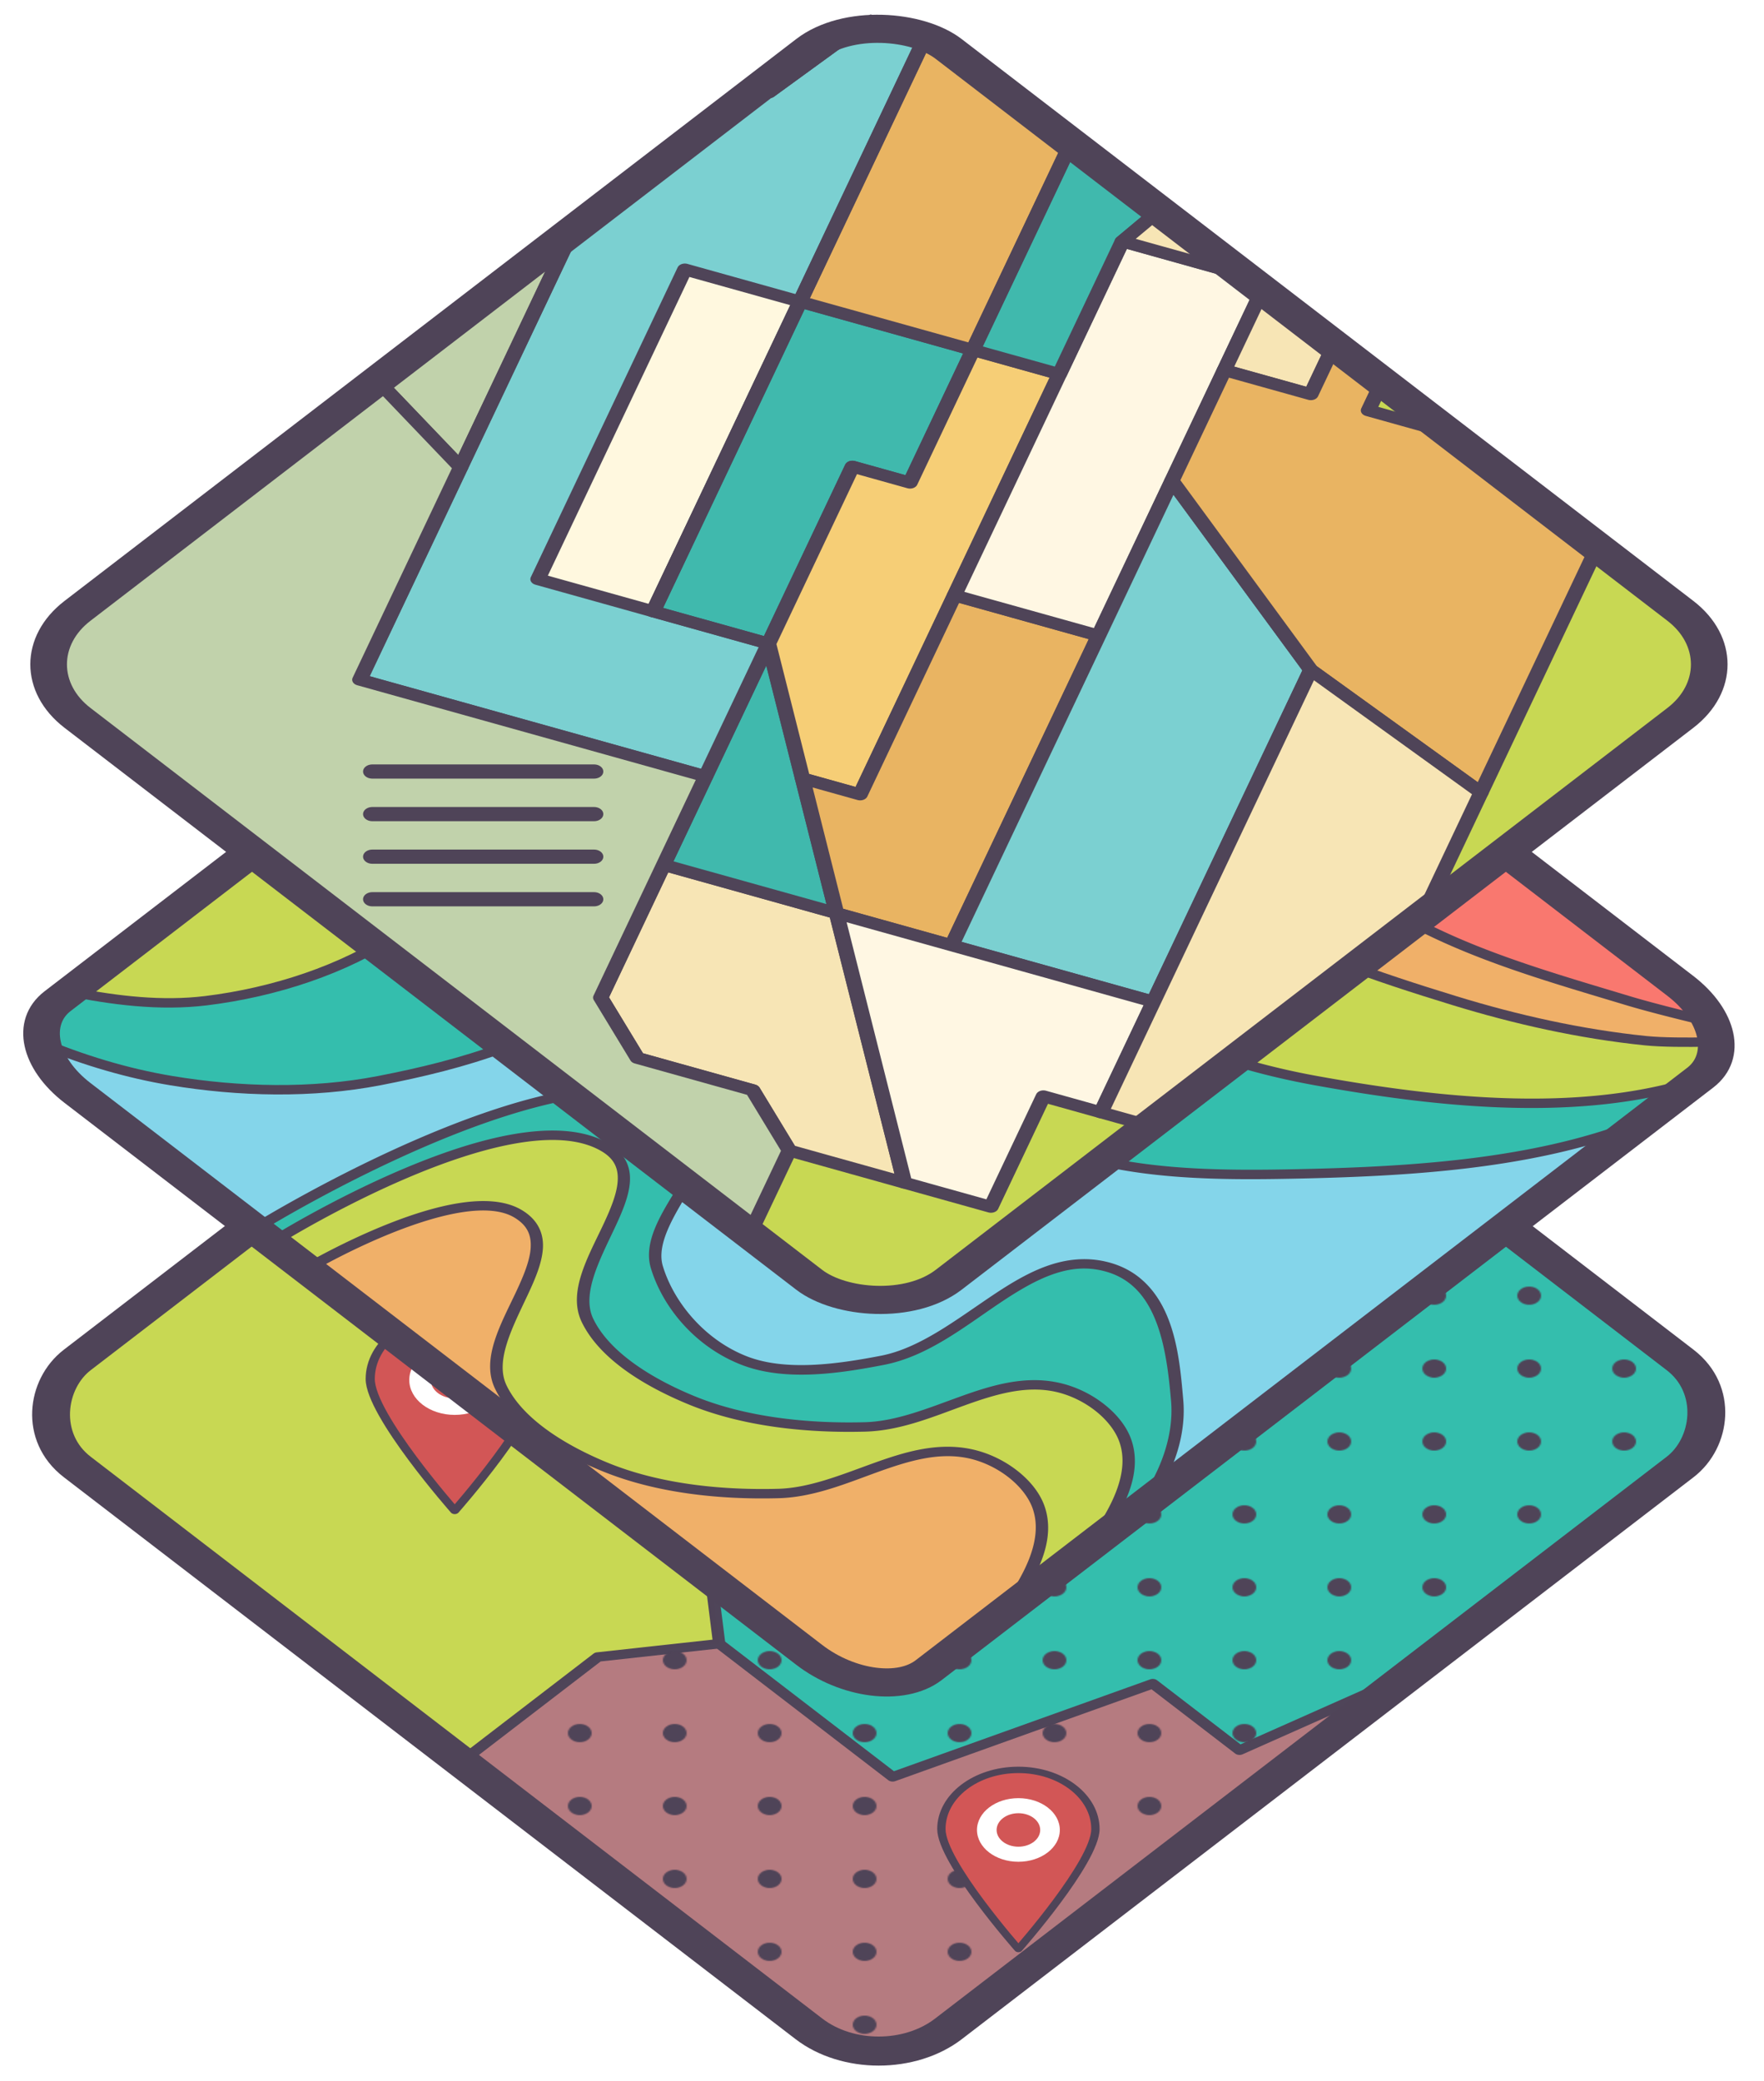 <?xml version="1.0" encoding="UTF-8" standalone="no"?>
<!-- Created with Inkscape (http://www.inkscape.org/) -->

<svg
   width="178mm"
   height="210mm"
   viewBox="0 0 178 210"
   version="1.1"
   id="svg1"
   inkscape:version="1.3 (0e150ed6c4, 2023-07-21)"
   sodipodi:docname="Lampa_logo_only.svg"
   xmlns:inkscape="http://www.inkscape.org/namespaces/inkscape"
   xmlns:sodipodi="http://sodipodi.sourceforge.net/DTD/sodipodi-0.dtd"
   xmlns:xlink="http://www.w3.org/1999/xlink"
   xmlns="http://www.w3.org/2000/svg"
   xmlns:svg="http://www.w3.org/2000/svg">
  <sodipodi:namedview
     id="namedview1"
     pagecolor="#ffffff"
     bordercolor="#000000"
     borderopacity="0.25"
     inkscape:showpageshadow="false"
     inkscape:pageopacity="0.0"
     inkscape:pagecheckerboard="0"
     inkscape:deskcolor="#d1d1d1"
     inkscape:document-units="mm"
     inkscape:zoom="0.72515432"
     inkscape:cx="396.46733"
     inkscape:cy="561.25984"
     inkscape:window-width="1920"
     inkscape:window-height="1010"
     inkscape:window-x="-6"
     inkscape:window-y="-6"
     inkscape:window-maximized="1"
     inkscape:current-layer="layer1" />
  <defs
     id="defs1">
    <pattern
       inkscape:collect="always"
       xlink:href="#pattern71279"
       id="pattern71287"
       patternTransform="matrix(0,0.243,-0.243,0,309.829,-155.805)" />
    <pattern
       patternUnits="userSpaceOnUse"
       width="64"
       height="64"
       patternTransform="translate(-237.336,0.212)"
       id="pattern71279">
      <g
         id="g71277"
         transform="translate(237.336,-0.212)">
        <rect
           style="fill:none;stroke:none"
           width="64"
           height="64"
           x="-237.336"
           y="0.212"
           id="rect70917" />
        <rect
           style="fill:#34bead;fill-opacity:0.006;stroke:none;stroke-width:1.318;stroke-linecap:round;stroke-linejoin:round;stroke-dasharray:none;stroke-opacity:1"
           id="rect70921"
           width="64"
           height="64"
           x="-237.336"
           y="0.212"
           rx="0"
           ry="0" />
        <circle
           style="fill:#4f4458;fill-opacity:1;stroke:none;stroke-width:0.819;stroke-linecap:round;stroke-linejoin:round;stroke-dasharray:none;stroke-opacity:1"
           id="circle70923"
           cx="-205.336"
           cy="32.212"
           r="8" />
      </g>
    </pattern>
  </defs>
  <g
     inkscape:label="Layer 1"
     inkscape:groupmode="layer"
     id="layer1">
    <g
       id="g1609"
       transform="matrix(0.616,0,0,0.473,-137.138,-167.057)">
      <rect
         style="fill:#c8d853;fill-opacity:1;stroke-width:8.528;stroke-linecap:round;stroke-linejoin:round"
         id="rect981-2"
         width="201.807"
         height="201.807"
         x="621.24"
         y="102.837"
         ry="16.145"
         transform="rotate(45)" />
      <path
         id="path52644"
         style="fill:#f0b069;fill-opacity:1;stroke:none;stroke-width:2.009px;stroke-linecap:butt;stroke-linejoin:miter;stroke-opacity:1"
         d="m 366.566,518.672 c -4.127,0 -8.254,1.582 -11.416,4.744 l -77.664,77.664 20.336,20.336 59.662,-14.207 8.523,-48.299 22.729,-22.729 -16.441,-16.441 c -1.844,-0.702 -3.784,-1.068 -5.729,-1.068 z" />
      <path
         id="path48280"
         style="color:#000000;fill:#4f4458;fill-opacity:1;stroke-width:2.009;stroke-linecap:round;stroke-linejoin:round;-inkscape-stroke:none"
         d="m 388.027,535.473 -22.729,22.729 a 1.005,1.005 0 0 0 -0.281,0.535 l -8.406,47.648 -58.477,13.924 -19.939,-19.938 -1.418,1.418 20.334,20.336 a 1.005,1.005 0 0 0 0.943,0.268 l 59.664,-14.207 a 1.005,1.005 0 0 0 0.756,-0.801 l 8.469,-47.988 22.504,-22.504 z" />
      <path
         id="path65688"
         style="fill:#34bead;fill-opacity:1;stroke:none;stroke-width:2.009px;stroke-linecap:butt;stroke-linejoin:miter;stroke-opacity:1"
         d="m 388.736,536.182 -22.729,22.729 -8.523,48.299 -25.77,6.139 8.723,90.459 28.412,28.412 42.617,-19.889 14.205,14.207 27.92,-16.164 44.258,-44.258 c 4.651,-4.651 5.868,-11.387 3.678,-17.143 z" />
      <path
         id="path57211"
         style="fill:#b67a7f;fill-opacity:1;stroke:none;stroke-width:2.009px;stroke-linecap:round;stroke-linejoin:round;stroke-opacity:1"
         d="m 340.438,703.807 -19.887,2.842 -22.367,22.367 56.967,56.967 c 6.324,6.324 16.508,6.324 22.832,0 l 75.609,-75.609 -27.92,16.164 -14.205,-14.207 -42.617,19.889 z" />
      <path
         id="path50462"
         style="color:#000000;fill:#4f4458;fill-opacity:1;stroke-width:2.009;stroke-linecap:round;stroke-linejoin:round;-inkscape-stroke:none"
         d="m 388.027,535.472 -22.729,22.729 a 1.005,1.005 0 0 0 -0.28,0.535 l -8.407,47.65 -25.129,5.985 a 1.005,1.005 0 0 0 -0.766,1.071 l 8.629,89.506 -18.936,2.705 a 1.005,1.005 0 0 0 -0.569,0.286 l -22.729,22.729 1.421,1.421 22.493,-22.493 19.555,-2.791 a 1.005,1.005 0 0 0 0.86,-1.093 l -8.64,-89.589 24.918,-5.935 a 1.005,1.005 0 0 0 0.757,-0.802 l 8.468,-47.988 22.504,-22.504 z" />
      <path
         id="path52642"
         style="color:#000000;fill:#4f4458;fill-opacity:1;stroke-width:2.009;stroke-linecap:round;stroke-linejoin:round;-inkscape-stroke:none"
         d="m 340.438,702.803 a 1.004,1.004 0 0 0 -0.709,0.295 1.004,1.004 0 0 0 0,1.42 l 28.41,28.412 a 1.005,1.005 0 0 0 1.139,0.199 l 41.975,-19.592 13.709,13.709 a 1.005,1.005 0 0 0 1.213,0.158 l 24.666,-14.279 5.51,-5.51 -30.514,17.664 -13.66,-13.658 a 1.005,1.005 0 0 0 -1.137,-0.201 l -41.977,19.592 -27.914,-27.914 a 1.004,1.004 0 0 0 -0.711,-0.295 z" />
      <path
         id="path66422"
         style="fill:url(#pattern71287);fill-opacity:1;stroke:none;stroke-width:2.009px;stroke-linecap:butt;stroke-linejoin:miter;stroke-opacity:1"
         d="m 366.566,518.672 c -4.127,0 -8.254,1.582 -11.416,4.744 l -77.664,77.664 20.336,20.336 59.662,-14.207 -25.77,6.139 8.723,90.461 -19.887,2.84 -22.367,22.367 56.967,56.967 c 6.324,6.324 16.508,6.324 22.832,0 L 497.85,666.115 c 4.651,-4.651 5.868,-11.387 3.678,-17.143 L 388.736,536.184 372.291,519.738 c -1.843,-0.701 -3.781,-1.066 -5.725,-1.066 z" />
      <g
         id="g71296"
         transform="matrix(1.123,0,0,1.123,373.295,220.429)">
        <path
           style="fill:#d25656;fill-opacity:1;stroke:#4f4458;stroke-width:1.25;stroke-linecap:round;stroke-linejoin:round;stroke-dasharray:none;stroke-opacity:1"
           d="m -25.732,313.224 c 0,6.4 -11.564,23.456 -11.564,23.456 0,0 -11.564,-17.055 -11.564,-23.456 0,-6.4 5.164,-11.564 11.564,-11.564 6.4,0 11.564,5.2 11.564,11.564 z"
           id="path66793" />
        <circle
           style="fill:#ffffff;stroke-width:0.091"
           cx="-37.296"
           cy="313.405"
           r="6.219"
           id="circle66795" />
        <circle
           style="fill:#d25656;fill-opacity:1;stroke-width:0.091"
           cx="-37.296"
           cy="313.405"
           r="3.273"
           id="circle66797" />
      </g>
      <g
         id="g71304"
         transform="matrix(1.342,0,0,1.342,434.541,276.669)">
        <g
           id="g72777"
           transform="matrix(0.813,0,0,0.813,-3.277,93.097)">
          <path
             style="fill:#d25656;fill-opacity:1;stroke:#4f4458;stroke-width:1.25;stroke-linecap:round;stroke-linejoin:round;stroke-dasharray:none;stroke-opacity:1"
             d="m -25.732,313.224 c 0,6.4 -11.564,23.456 -11.564,23.456 0,0 -11.564,-17.055 -11.564,-23.456 0,-6.4 5.164,-11.564 11.564,-11.564 6.4,0 11.564,5.2 11.564,11.564 z"
             id="path71298" />
          <circle
             style="fill:#ffffff;stroke-width:0.091"
             cx="-37.296"
             cy="313.405"
             r="6.219"
             id="circle71300" />
          <circle
             style="fill:#d25656;fill-opacity:1;stroke-width:0.091"
             cx="-37.296"
             cy="313.405"
             r="3.273"
             id="circle71302" />
        </g>
      </g>
      <g
         id="g71312"
         transform="matrix(1.197,0,0,1.197,341.758,272.416)">
        <path
           style="fill:#d25656;fill-opacity:1;stroke:#4f4458;stroke-width:1.25;stroke-linecap:round;stroke-linejoin:round;stroke-dasharray:none;stroke-opacity:1"
           d="m -25.732,313.224 c 0,6.4 -11.564,23.456 -11.564,23.456 0,0 -11.564,-17.055 -11.564,-23.456 0,-6.4 5.164,-11.564 11.564,-11.564 6.4,0 11.564,5.2 11.564,11.564 z"
           id="path71306" />
        <circle
           style="fill:#ffffff;stroke-width:0.091"
           cx="-37.296"
           cy="313.405"
           r="6.219"
           id="circle71308" />
        <circle
           style="fill:#d25656;fill-opacity:1;stroke-width:0.091"
           cx="-37.296"
           cy="313.405"
           r="3.273"
           id="circle71310" />
      </g>
      <g
         id="g72046"
         transform="matrix(2.009,0,0,2.009,484.453,-3.09)">
        <path
           style="fill:#d25656;fill-opacity:1;stroke:#4f4458;stroke-width:1.25;stroke-linecap:round;stroke-linejoin:round;stroke-dasharray:none;stroke-opacity:1"
           d="m -25.732,313.224 c 0,6.4 -11.564,23.456 -11.564,23.456 0,0 -11.564,-17.055 -11.564,-23.456 0,-6.4 5.164,-11.564 11.564,-11.564 6.4,0 11.564,5.2 11.564,11.564 z"
           id="path72040" />
        <circle
           style="fill:#ffffff;stroke-width:0.091"
           cx="-37.296"
           cy="313.405"
           r="6.219"
           id="circle72042" />
        <circle
           style="fill:#d25656;fill-opacity:1;stroke-width:0.091"
           cx="-37.296"
           cy="313.405"
           r="3.273"
           id="circle72044" />
      </g>
      <rect
         style="fill:none;fill-opacity:1;stroke:#4f4458;stroke-width:6.2;stroke-linecap:round;stroke-linejoin:round;stroke-dasharray:none;stroke-opacity:1"
         id="rect73588"
         width="201.807"
         height="201.807"
         x="621.24"
         y="102.837"
         ry="16.145"
         transform="rotate(45)" />
    </g>
    <g
       id="g1404"
       transform="matrix(0.616,0,0,0.473,-86.211,-13.361)">
      <path
         id="rect986"
         style="fill:#84d5ea;fill-opacity:1;stroke-width:8.528;stroke-linecap:round;stroke-linejoin:round"
         d="M 149.383,241.816 275.774,115.425 c 4.517,-4.517 13.246,-3.063 19.57,3.262 l 119.867,119.867 c 6.324,6.324 7.779,15.053 3.262,19.57 L 292.083,384.515 c -4.517,4.517 -13.246,3.063 -19.57,-3.262 L 152.645,261.386 c -6.324,-6.324 -7.779,-15.053 -3.262,-19.57 z"
         sodipodi:nodetypes="sssssssss" />
      <path
         id="path1054"
         style="fill:#34bead;fill-opacity:1;stroke:none;stroke-width:2.009px;stroke-linecap:butt;stroke-linejoin:miter;stroke-opacity:1"
         d="m 237.965,153.232 -88.582,88.584 c -2.23,2.23 -2.991,5.488 -2.443,8.975 6.663,3.571 13.746,6.386 21.061,7.971 11.107,2.406 23.074,2.778 34.094,0 13.559,-3.418 28.35,-8.85 36.934,-19.889 9.588,-12.33 11.789,-29.844 11.365,-45.457 -0.36,-13.275 -7.808,-25.388 -11.742,-38.072 -0.219,-0.706 -0.462,-1.406 -0.686,-2.111 z" />
      <path
         id="path3337"
         style="fill:#c8d853;fill-opacity:1;stroke:none;stroke-width:2.009px;stroke-linecap:butt;stroke-linejoin:miter;stroke-opacity:1"
         d="m 224.943,166.256 -73.498,73.498 c 7.266,1.915 14.892,3.131 22.236,1.961 11.301,-1.8 22.614,-6.7 31.252,-14.205 9.321,-8.099 16.786,-19.3 19.889,-31.252 2.523,-9.721 1.665,-19.87 0.121,-30.002 z" />
      <path
         id="path4793"
         style="fill:#34bead;fill-opacity:1;stroke:none;stroke-width:2.009px;stroke-linecap:butt;stroke-linejoin:miter;stroke-opacity:1"
         d="m 282.283,112.805 c -2.53,0.072 -4.816,0.925 -6.51,2.619 l -7.553,7.553 c 0.804,3.91 1.541,7.658 2.059,10.775 4.217,25.379 7.101,51.023 8.523,76.711 0.524,9.456 -3.624,19.661 0,28.41 6.15,14.848 19.719,26.906 34.094,34.094 11.979,5.99 26.387,6.053 39.775,5.682 19.171,-0.532 39.496,-2.233 56.453,-11.178 l 7.344,-7.344 c 4.957,-6.317 4.533,-15.428 -1.293,-21.254 L 292.803,116.5 c -3.393,-2.511 -7.169,-3.791 -10.52,-3.695 z" />
      <path
         id="path4795"
         style="fill:#c8d853;fill-opacity:1;stroke:none;stroke-width:2.009px;stroke-linecap:butt;stroke-linejoin:miter;stroke-opacity:1"
         d="m 282.283,112.805 c -2.53,0.072 -4.816,0.925 -6.51,2.619 l -0.049,0.049 c 1.167,3.568 2.263,7.002 3.078,9.756 7.496,25.33 9.934,52.243 19.889,76.711 5.755,14.145 11.635,29.281 22.729,39.775 9.23,8.732 21.728,14.128 34.094,17.047 20.014,4.725 42.651,7.868 61.744,0.283 4.111,-6.241 3.419,-14.671 -2.082,-20.172 L 292.803,116.5 c -3.393,-2.511 -7.169,-3.791 -10.52,-3.695 z" />
      <path
         id="path5523"
         style="fill:#f0b069;fill-opacity:1;stroke:none;stroke-width:2.009px;stroke-linecap:butt;stroke-linejoin:miter;stroke-opacity:1"
         d="m 285.234,113.082 c 3.207,6.914 7.61,16.475 10.615,23.512 8.011,18.761 12.458,39.197 22.729,56.822 6.106,10.479 13.414,20.646 22.729,28.412 10.74,8.954 23.951,14.699 36.936,19.887 10.027,4.006 20.55,7.09 31.252,8.523 2.75,0.368 6.871,0.371 10.377,0.283 0.074,-4.203 -1.475,-8.428 -4.695,-11.648 L 292.803,116.5 c -2.427,-1.796 -5.046,-2.936 -7.568,-3.418 z" />
      <path
         id="path5525"
         style="fill:#f9786f;fill-opacity:1;stroke:none;stroke-width:2.009px;stroke-linecap:butt;stroke-linejoin:miter;stroke-opacity:1"
         d="m 290.167,113.865 c 0,0 9.329,17.127 14.206,25.57 5.524,9.564 11.059,19.131 17.047,28.411 8.118,12.582 15.354,25.986 25.57,36.934 8.274,8.867 18.076,16.383 28.411,22.729 9.751,5.988 20.601,10.023 31.252,14.206 3.648,1.432 8.768,3.082 12.599,4.287 -0.715,-2.601 -2.024,-5.076 -4.076,-7.128 z" />
      <path
         id="path5527"
         style="fill:#34bead;fill-opacity:1;stroke:none;stroke-width:2.009px;stroke-linecap:butt;stroke-linejoin:miter;stroke-opacity:1"
         d="m 325.97,301.578 c -1.253,-1.341 -2.752,-2.388 -4.55,-3.041 -13.144,-4.771 -23.376,16.469 -36.934,19.888 -7.346,1.852 -15.992,3.467 -22.729,0 -7.244,-3.728 -12.368,-11.951 -14.206,-19.888 -2.599,-11.224 14.53,-26.714 5.682,-34.093 -19.324,-16.118 -71.028,25.57 -71.028,25.57 l 90.916,90.916 c 6.296,6.296 16.433,6.296 22.729,0 l 31.252,-31.252 c 3.848,-6.796 6.211,-14.937 5.682,-22.729 -0.561,-8.268 -1.383,-19.56 -6.814,-25.37 z" />
      <path
         id="path5529"
         style="fill:#c8d853;fill-opacity:1;stroke:none;stroke-width:2.009px;stroke-linecap:butt;stroke-linejoin:miter;stroke-opacity:1"
         d="m 319.982,328.369 c -2.015,-2.024 -4.497,-3.574 -7.086,-4.262 -10.436,-2.771 -20.461,8.152 -31.252,8.523 -9.652,0.332 -19.896,-1.125 -28.411,-5.682 -7.085,-3.792 -14.259,-9.51 -17.047,-17.047 -4.284,-11.581 12.691,-29.488 2.841,-36.934 -15.297,-11.564 -53.981,19.888 -53.981,19.888 l 88.074,88.074 c 6.296,6.296 16.433,6.296 22.729,0 l 22.729,-22.729 c 3.848,-6.796 7.767,-15.203 5.682,-22.729 -0.715,-2.581 -2.263,-5.079 -4.278,-7.103 z" />
      <path
         id="path5531"
         style="fill:#f0b069;fill-opacity:1;stroke:none;stroke-width:2.009px;stroke-linecap:butt;stroke-linejoin:miter;stroke-opacity:1"
         d="m 305.777,342.574 c -2.015,-2.024 -4.497,-3.574 -7.086,-4.262 -10.436,-2.771 -20.461,8.152 -31.252,8.523 -9.652,0.332 -19.896,-1.125 -28.411,-5.682 -7.085,-3.792 -14.259,-9.51 -17.047,-17.047 -4.284,-11.581 12.574,-29.335 2.841,-36.934 -9.442,-7.372 -34.093,11.364 -34.093,11.364 l 82.392,82.392 c 6.296,6.296 16.433,6.296 22.729,0 l 8.523,-8.523 c 3.848,-6.796 7.767,-15.203 5.682,-22.729 -0.715,-2.581 -2.263,-5.079 -4.278,-7.103 z" />
      <path
         id="path41409"
         style="color:#000000;fill:#4f4458;stroke-width:2.009;stroke-linecap:round;-inkscape-stroke:none"
         d="m 306.49,341.867 c -2.126,-2.134 -4.744,-3.78 -7.541,-4.522 -5.612,-1.49 -10.983,0.696 -16.178,3.144 -5.195,2.448 -10.297,5.169 -15.365,5.344 -9.527,0.328 -19.605,-1.122 -27.903,-5.563 -6.963,-3.727 -13.927,-9.345 -16.578,-16.511 -1.935,-5.232 0.988,-12.392 3.465,-19.269 1.239,-3.439 2.339,-6.799 2.494,-9.919 0.155,-3.119 -0.75,-6.085 -3.443,-8.188 -2.69,-2.101 -6.335,-2.278 -10.124,-1.529 -3.789,0.75 -7.819,2.436 -11.539,4.342 -7.441,3.813 -13.656,8.54 -13.656,8.54 a 1.004,1.004 0 0 0 -0.072,0.122 l 1.398,1.398 c 0.308,-0.233 6.19,-4.658 13.246,-8.274 3.622,-1.856 7.524,-3.469 11.012,-4.159 3.488,-0.69 6.468,-0.445 8.498,1.14 2.173,1.696 2.809,3.8 2.675,6.509 -0.135,2.709 -1.157,5.936 -2.381,9.333 -2.448,6.795 -5.809,14.302 -3.46,20.651 2.925,7.907 10.309,13.725 17.516,17.582 8.732,4.673 19.141,6.138 28.919,5.802 5.723,-0.197 11.032,-3.121 16.156,-5.535 5.124,-2.414 9.98,-4.305 14.805,-3.024 2.381,0.632 4.726,2.087 6.631,4.001 1.905,1.913 3.363,4.282 4.023,6.664 1.947,7.028 -1.771,15.222 -5.588,21.963 a 1.004,1.004 0 0 0 0.211,1.16 l 3.171,-3.171 c 3.277,-6.272 6.051,-13.598 4.142,-20.49 -0.77,-2.78 -2.408,-5.407 -4.534,-7.541 z" />
      <path
         id="path41411"
         style="color:#000000;fill:#4f4458;stroke-width:2.009;stroke-linecap:round;-inkscape-stroke:none"
         d="m 320.695,327.661 c -2.125,-2.134 -4.744,-3.78 -7.541,-4.522 -5.612,-1.49 -10.983,0.696 -16.178,3.144 -5.195,2.448 -10.297,5.169 -15.365,5.344 -9.527,0.328 -19.605,-1.122 -27.903,-5.563 -6.963,-3.727 -13.927,-9.345 -16.578,-16.511 -1.934,-5.228 1.015,-12.431 3.507,-19.327 1.246,-3.448 2.353,-6.812 2.503,-9.927 0.149,-3.115 -0.776,-6.07 -3.504,-8.132 -4.161,-3.146 -9.791,-3.305 -15.72,-1.948 -5.929,1.357 -12.261,4.245 -18.101,7.48 -11.68,6.471 -21.403,14.378 -21.403,14.378 a 1.004,1.004 0 0 0 -0.05,0.094 l 1.401,1.401 c 0.227,-0.184 9.677,-7.83 21.025,-14.117 5.743,-3.182 11.95,-5.99 17.577,-7.278 5.626,-1.288 10.569,-1.043 14.056,1.593 2.197,1.661 2.843,3.733 2.713,6.431 -0.129,2.699 -1.152,5.935 -2.383,9.342 -2.462,6.814 -5.857,14.356 -3.507,20.709 2.925,7.907 10.309,13.725 17.516,17.582 8.732,4.673 19.141,6.138 28.919,5.802 5.723,-0.197 11.032,-3.121 16.156,-5.535 5.124,-2.414 9.98,-4.305 14.805,-3.024 2.381,0.632 4.726,2.088 6.631,4.001 1.905,1.913 3.363,4.282 4.023,6.664 1.947,7.029 -1.771,15.222 -5.588,21.963 a 1.004,1.004 0 0 0 0.211,1.16 l 3.171,-3.171 c 3.277,-6.272 6.051,-13.598 4.142,-20.49 -0.77,-2.78 -2.408,-5.407 -4.534,-7.541 z" />
      <path
         id="path41413"
         style="color:#000000;fill:#4f4458;stroke-width:2.009;stroke-linecap:round;-inkscape-stroke:none"
         d="m 326.705,300.893 c -1.348,-1.442 -2.988,-2.59 -4.941,-3.299 -3.55,-1.288 -6.988,-0.805 -10.171,0.644 -3.183,1.448 -6.173,3.823 -9.145,6.415 -5.943,5.182 -11.85,11.196 -18.209,12.799 -7.299,1.84 -15.709,3.329 -22.021,0.081 -6.881,-3.541 -11.907,-11.534 -13.687,-19.219 -1.167,-5.041 2.247,-11.6 5.119,-17.843 1.436,-3.122 2.713,-6.163 3.06,-9.042 0.347,-2.88 -0.366,-5.697 -2.833,-7.755 -5.164,-4.307 -12.385,-4.692 -20.107,-3.016 -7.722,1.676 -16.061,5.416 -23.78,9.647 -15.44,8.461 -28.417,18.928 -28.417,18.928 a 1.004,1.004 0 0 0 -0.053,0.097 l 1.401,1.401 c 0.237,-0.191 12.936,-10.389 28.037,-18.664 7.622,-4.177 15.832,-7.837 23.239,-9.444 7.407,-1.607 13.894,-1.158 18.392,2.594 1.957,1.632 2.421,3.52 2.125,5.971 -0.295,2.451 -1.479,5.367 -2.894,8.443 -2.83,6.152 -6.681,12.95 -5.249,19.133 1.896,8.188 7.118,16.642 14.724,20.556 7.16,3.685 16.043,1.944 23.436,0.081 7.199,-1.815 13.188,-8.132 19.036,-13.232 2.924,-2.55 5.804,-4.802 8.659,-6.101 2.856,-1.299 5.626,-1.682 8.648,-0.585 1.642,0.596 3,1.543 4.159,2.783 5.022,5.372 5.987,16.49 6.548,24.754 0.512,7.543 -1.789,15.513 -5.555,22.163 a 1.004,1.004 0 0 0 0.211,1.16 l 3.021,-3.021 c 3.034,-6.306 4.798,-13.474 4.325,-20.44 -0.561,-8.273 -1.24,-19.739 -7.081,-25.986 z" />
      <path
         id="path42145"
         style="color:#000000;fill:#4f4458;stroke-width:2.009;stroke-linecap:round;-inkscape-stroke:none"
         d="m 225.83,165.367 -1.789,1.791 c 1.457,9.828 2.212,19.581 -0.193,28.846 -3.042,11.72 -10.395,22.776 -19.57,30.748 -8.474,7.362 -19.63,12.201 -30.754,13.973 -6.947,1.107 -14.237,0.014 -21.258,-1.791 l -1.643,1.643 c 7.504,2.024 15.467,3.363 23.217,2.129 11.477,-1.829 22.95,-6.789 31.752,-14.438 9.467,-8.225 17.04,-19.575 20.203,-31.758 2.643,-10.18 1.663,-20.721 0.035,-31.143 z" />
      <path
         id="path42147"
         style="color:#000000;fill:#4f4458;stroke-width:2.009;stroke-linecap:round;-inkscape-stroke:none"
         d="m 238.764,152.434 -1.598,1.598 c 0.17,0.539 0.356,1.074 0.523,1.613 3.987,12.854 11.347,24.882 11.697,37.799 0.42,15.499 -1.802,32.79 -11.152,44.814 -8.338,10.723 -22.907,16.13 -36.389,19.529 -10.832,2.731 -22.653,2.371 -33.635,-0.008 -7.412,-1.605 -14.601,-4.504 -21.357,-8.184 0.057,0.821 0.189,1.651 0.398,2.498 6.502,3.413 13.403,6.105 20.537,7.65 11.232,2.433 23.343,2.817 34.551,-0.008 13.635,-3.438 28.652,-8.892 37.48,-20.246 9.825,-12.635 12.003,-30.374 11.576,-46.102 -0.37,-13.634 -7.905,-25.83 -11.787,-38.344 -0.271,-0.874 -0.568,-1.739 -0.846,-2.611 z" />
      <path
         id="path42924"
         style="color:#000000;fill:#4f4458;stroke-width:2.009;stroke-linecap:round;-inkscape-stroke:none"
         d="m 289.507,113.205 a 1.004,1.004 0 0 0 -0.222,1.143 c 0,0 9.326,17.117 14.219,25.589 5.524,9.564 11.067,19.145 17.072,28.453 8.089,12.538 15.345,26.002 25.678,37.076 8.351,8.95 18.227,16.518 28.622,22.901 9.863,6.056 20.768,10.105 31.408,14.283 3.701,1.453 8.828,3.102 12.666,4.309 a 1.004,1.004 0 0 0 0.585,-0.014 c -0.15,-0.715 -0.378,-1.415 -0.627,-2.109 -3.748,-1.183 -8.475,-2.717 -11.886,-4.056 -10.663,-4.187 -21.457,-8.209 -31.097,-14.128 -10.275,-6.309 -20.003,-13.772 -28.2,-22.557 -10.098,-10.822 -17.315,-24.166 -25.462,-36.793 -5.97,-9.253 -11.498,-18.806 -17.022,-28.369 -4.097,-7.093 -10.352,-18.53 -12.535,-22.529 z" />
      <path
         id="path42926"
         style="color:#000000;fill:#4f4458;stroke-width:2.009;stroke-linecap:round;-inkscape-stroke:none"
         d="m 284.057,112.932 c 3.156,6.798 7.766,16.791 10.869,24.059 7.96,18.642 12.408,39.125 22.785,56.934 6.139,10.536 13.506,20.797 22.953,28.674 10.888,9.078 24.201,14.853 37.205,20.049 10.087,4.03 20.688,7.139 31.492,8.586 2.849,0.382 6.912,0.376 10.412,0.291 0.054,-0.669 0.087,-1.333 0.057,-2.004 -3.482,0.087 -7.587,0.075 -10.203,-0.275 -10.6,-1.42 -21.046,-4.479 -31.014,-8.461 -12.965,-5.18 -26.071,-10.896 -36.662,-19.727 -9.182,-7.656 -16.431,-17.727 -22.504,-28.148 -10.164,-17.443 -14.612,-37.831 -22.674,-56.711 -3.041,-7.122 -7.322,-16.408 -10.285,-22.791 -0.822,-0.227 -1.631,-0.389 -2.432,-0.475 z" />
      <path
         id="path42928"
         style="color:#000000;fill:#4f4458;stroke-width:2.009;stroke-linecap:round;-inkscape-stroke:none"
         d="m 276.572,114.822 c -0.263,0.206 -0.559,0.362 -0.799,0.602 l -0.85,0.85 c 1.098,3.366 2.146,6.639 2.916,9.242 7.457,25.201 9.892,52.152 19.922,76.805 5.751,14.134 11.652,29.421 22.967,40.125 9.409,8.901 22.067,14.347 34.555,17.295 19.539,4.612 41.67,7.752 60.754,0.809 0.637,-0.754 1.201,-1.537 1.678,-2.367 a 1.004,1.004 0 0 0 -0.83,-0.068 c -18.751,7.449 -41.195,4.378 -61.141,-0.33 -12.244,-2.89 -24.581,-8.236 -33.633,-16.799 -10.872,-10.284 -16.731,-25.271 -22.49,-39.426 -9.88,-24.282 -12.322,-51.157 -19.855,-76.615 -0.871,-2.942 -2,-6.477 -3.193,-10.121 z" />
      <path
         id="path42930"
         style="color:#000000;fill:#4f4458;stroke-width:2.009;stroke-linecap:round;-inkscape-stroke:none"
         d="m 269.078,122.119 -1.709,1.709 c 0.747,3.658 1.433,7.16 1.92,10.088 4.211,25.344 7.089,50.952 8.51,76.602 0.253,4.562 -0.632,9.43 -1.156,14.309 -0.524,4.879 -0.686,9.806 1.23,14.434 6.277,15.153 20.024,27.33 34.574,34.605 12.265,6.132 26.841,6.161 40.252,5.789 18.219,-0.506 37.576,-2.06 54.201,-9.959 l 3.102,-3.102 a 1.004,1.004 0 0 0 -0.982,-0.193 c -16.781,8.981 -37.106,10.709 -56.375,11.244 -13.365,0.371 -27.605,0.271 -39.299,-5.576 -14.199,-7.1 -27.589,-19.037 -33.613,-33.58 -1.707,-4.122 -1.607,-8.67 -1.094,-13.445 0.513,-4.776 1.439,-9.741 1.168,-14.635 -1.425,-25.726 -4.314,-51.404 -8.537,-76.818 -0.557,-3.354 -1.338,-7.335 -2.191,-11.471 z" />
      <path
         id="path73559"
         style="fill:none;fill-opacity:1;stroke:#4f4458;stroke-width:6;stroke-linecap:round;stroke-linejoin:round;stroke-dasharray:none;stroke-opacity:1"
         d="M 149.383,241.816 275.774,115.425 c 4.517,-4.517 13.246,-3.063 19.57,3.262 l 119.867,119.867 c 6.324,6.324 7.779,15.053 3.262,19.57 L 292.083,384.515 c -4.517,4.517 -13.246,3.063 -19.57,-3.262 L 152.645,261.386 c -6.324,-6.324 -7.779,-15.053 -3.262,-19.57 z"
         sodipodi:nodetypes="sssssssss" />
    </g>
    <g
       id="g5035"
       transform="matrix(0.616,0,0,0.473,-81.325,-16.215)">
      <rect
         style="fill:#c8d853;fill-opacity:1;stroke-width:8.49;stroke-linecap:round;stroke-linejoin:round"
         id="rect981"
         width="200.924"
         height="200.897"
         x="-29.751"
         y="219.164"
         ry="16.072"
         transform="rotate(-45)" />
      <path
         style="fill:#f7e5b5;fill-opacity:1;stroke:#4f4458;stroke-width:2.511px;stroke-linecap:butt;stroke-linejoin:round;stroke-opacity:1"
         d="m 230.427,247.083 10.307,-28.317 28.317,10.307 11.139,57.502 -18.878,-6.871 -6.004,-12.875 -18.878,-6.871 z"
         id="path23159" />
      <path
         style="fill:#40b9ad;fill-opacity:1;stroke:#4f4458;stroke-width:2.511px;stroke-linecap:butt;stroke-linejoin:round;stroke-opacity:1"
         d="m 269.051,229.072 -11.139,-57.502 -17.178,47.195 z"
         id="path23161" />
      <path
         id="path23889"
         style="fill:#7bd0d1;fill-opacity:1;stroke:none;stroke-width:2.511px;stroke-linecap:butt;stroke-linejoin:round;stroke-opacity:1"
         d="m 224.332,87.612 -33.364,91.662 56.636,20.612 10.307,-28.314 -18.881,-6.872 44.661,-122.709 -9.439,-3.435 -16.309,15.443 z" />
      <path
         style="fill:#fff8df;fill-opacity:1;stroke:#4f4458;stroke-width:2.511px;stroke-linecap:butt;stroke-linejoin:round;stroke-opacity:1"
         d="m 239.033,164.699 -18.878,-6.871 24.049,-66.073 18.878,6.871 z"
         id="path23891" />
      <path
         style="fill:#40b9ad;fill-opacity:1;stroke:#4f4458;stroke-width:2.511px;stroke-linecap:butt;stroke-linejoin:round;stroke-opacity:1"
         d="m 263.082,98.626 -24.049,66.073 18.878,6.871 13.742,-37.756 9.439,3.436 10.307,-28.317 z"
         id="path24619" />
      <path
         style="fill:#f6ce76;fill-opacity:1;stroke:#4f4458;stroke-width:2.511px;stroke-linecap:butt;stroke-linejoin:round;stroke-opacity:1"
         d="m 263.481,200.321 -5.57,-28.751 13.742,-37.756 9.439,3.436 10.307,-28.317 14.159,5.153 -32.638,89.671 z"
         id="path24621" />
      <path
         style="fill:#e9b462;fill-opacity:1;stroke:#4f4458;stroke-width:2.511px;stroke-linecap:butt;stroke-linejoin:round;stroke-opacity:1"
         d="m 263.481,200.321 5.57,28.751 18.878,6.871 24.049,-66.073 -23.598,-8.589 -15.46,42.476 z"
         id="path31226" />
      <path
         id="path31954"
         style="fill:#fff7e3;fill-opacity:1;stroke:#4f4458;stroke-width:2.511px;stroke-linecap:butt;stroke-linejoin:round;stroke-opacity:1"
         d="m 315.864,85.768 -27.484,75.514 23.598,8.588 26.676,-73.291 -3.955,-3.955 z" />
      <path
         id="path32682"
         style="fill:#e9b462;fill-opacity:1;stroke:none;stroke-width:2.511px;stroke-linecap:butt;stroke-linejoin:round;stroke-opacity:1"
         d="m 283.528,42.451 -20.447,56.176 28.316,10.305 15.908,-43.701 -19.932,-19.932 c -1.166,-1.166 -2.465,-2.114 -3.846,-2.848 z" />
      <path
         id="path34274"
         style="fill:#40b9ad;fill-opacity:1;stroke:#4f4458;stroke-width:2.511px;stroke-linecap:butt;stroke-linejoin:round;stroke-opacity:1"
         d="m 307.306,65.23 -15.906,43.701 14.158,5.154 10.307,-28.318 5.74,-6.238"
         sodipodi:nodetypes="ccccc" />
      <path
         id="path34345"
         style="fill:#f7e5b5;fill-opacity:1;stroke:#4f4458;stroke-width:2.511px;stroke-linecap:butt;stroke-linejoin:round;stroke-opacity:1"
         d="m 321.605,79.529 -5.74,6.238 18.834,6.855 m 3.955,3.955 -6.062,16.658 14.158,5.152 3.66,-10.055"
         sodipodi:nodetypes="ccccccc" />
      <path
         style="fill:#7bd0d1;fill-opacity:1;stroke:#4f4458;stroke-width:2.511px;stroke-linecap:butt;stroke-linejoin:round;stroke-opacity:1"
         d="m 324.002,136.833 22.73,40.342 -25.767,70.793 -33.037,-12.024 z"
         id="path34485" />
      <path
         style="fill:#fff7e3;fill-opacity:1;stroke:#4f4458;stroke-width:2.511px;stroke-linecap:butt;stroke-linejoin:round;stroke-opacity:1"
         d="m 280.19,286.574 14.159,5.153 8.589,-23.598 9.439,3.436 8.589,-23.598 -51.915,-18.895 z"
         id="path34625" />
      <path
         id="path34627"
         style="fill:#e9b462;fill-opacity:1;stroke:#4f4458;stroke-width:2.511px;stroke-linecap:butt;stroke-linejoin:round;stroke-opacity:1"
         d="m 350.409,108.334 -3.66,10.055 -14.158,-5.152 -8.588,23.598 22.729,40.34 27.885,26.184 18.896,-51.92 m -25.201,-25.201 -12.123,-4.412 2.059,-5.652"
         sodipodi:nodetypes="cccccccccc" />
      <path
         id="path34698"
         style="fill:#f7e5b5;fill-opacity:1;stroke:none;stroke-width:2.511px;stroke-linecap:butt;stroke-linejoin:round;stroke-opacity:1"
         d="m 346.733,177.174 -34.357,94.392 8.881,3.232 43.011,-43.011 10.346,-28.431 z" />
      <path
         id="path36255"
         style="fill:#c1d2ab;fill-opacity:1;stroke:none;stroke-width:2.511;stroke-linecap:butt;stroke-linejoin:round;stroke-dasharray:none;stroke-opacity:1"
         d="m 271.407,41.254 c -0.372,0.112 -0.738,0.248 -1.104,0.387 l -12.357,12.357 z m -47.074,46.357 -29.361,29.361 12.488,16.994 z" />
      <path
         id="path42997"
         style="color:#000000;fill:#4f4458;stroke-width:2.009;stroke-linecap:round;stroke-linejoin:round;-inkscape-stroke:none"
         d="m 276.167,40.586 7.096,2.584 a 1.256,1.256 0 0 0 1.117,-0.213 c -2.519,-1.546 -5.36,-2.343 -8.213,-2.371 z m -2.412,0.168 c -1.173,0.166 -2.33,0.459 -3.451,0.887 l -13.238,13.238 a 1.256,1.256 0 0 0 1.742,0.033 z m -48.547,45.982 -2.977,2.977 -15.148,41.623 -11.102,-15.107 a 1.256,1.256 0 0 0 -0.133,-0.133 l -1.773,1.773 12.375,16.84 a 1.256,1.256 0 0 0 2.189,-0.312 L 225.511,88.043 a 1.256,1.256 0 0 0 -0.303,-1.307 z" />
      <path
         id="path42999"
         style="color:#000000;fill:#4f4458;stroke-width:2.009;stroke-linecap:round;stroke-linejoin:round;-inkscape-stroke:none"
         d="m 222.232,89.713 -32.442,89.132 a 1.256,1.256 0 0 0 0.749,1.609 l 56.636,20.612 a 1.256,1.256 0 0 0 1.609,-0.749 l 10.307,-28.314 a 1.256,1.256 0 0 0 -0.749,-1.609 L 240.641,163.95 284.872,42.421 a 1.256,1.256 0 0 0 -0.749,-1.609 l -9.439,-3.435 a 1.256,1.256 0 0 0 -0.147,0.03 l -17.471,17.471 a 1.256,1.256 0 0 0 1.742,0.033 l 15.745,-14.913 7.53,2.741 -44.231,121.53 a 1.256,1.256 0 0 0 0.749,1.609 l 17.701,6.442 -9.447,25.956 -54.278,-19.752 32.934,-90.483 a 1.256,1.256 0 0 0 -0.302,-1.307 z" />
      <path
         id="path43001"
         style="color:#000000;fill:#4f4458;stroke-width:2.009;stroke-linecap:round;stroke-linejoin:round;-inkscape-stroke:none"
         d="m 346.064,176.111 a 1.256,1.256 0 0 0 -0.511,0.633 l -34.357,94.392 a 1.256,1.256 0 0 0 0.749,1.609 l 8.332,3.033 1.862,-1.862 a 1.256,1.256 0 0 0 -0.452,-0.297 l -7.702,-2.802 33.275,-91.423 25.892,24.31 -10.063,27.654 a 1.256,1.256 0 0 0 0.358,1.251 l 2.922,-2.922 9.425,-25.9 a 1.256,1.256 0 0 0 -0.319,-1.346 l -27.881,-26.183 a 1.256,1.256 0 0 0 -1.529,-0.147 z" />
      <path
         id="path34801"
         style="fill:#c1d2ab;fill-opacity:1;stroke:none;stroke-width:2.511;stroke-linecap:butt;stroke-linejoin:round;stroke-dasharray:none;stroke-opacity:1"
         d="m 146.959,164.985 c -6.296,6.296 -6.296,16.433 0,22.729 l 108.384,108.384 5.968,-16.395 -6.001,-12.877 -18.878,-6.87 -6.004,-12.874 17.177,-47.197 -56.636,-20.612 16.492,-45.308 -12.488,-16.994 z" />
      <path
         id="path43003"
         style="color:#000000;fill:#4f4458;stroke-width:2.009;stroke-linecap:round;stroke-linejoin:round;-inkscape-stroke:none"
         d="m 194.076,117.868 11.975,16.298 -16.261,44.678 a 1.256,1.256 0 0 0 0.749,1.609 l 55.457,20.182 -16.747,46.018 a 1.256,1.256 0 0 0 0.042,0.963 l 6.004,12.874 a 1.256,1.256 0 0 0 0.708,0.646 l 18.39,6.692 5.563,11.933 -5.591,15.357 1.801,1.801 a 1.256,1.256 0 0 0 0.358,-0.391 l 5.968,-16.395 a 1.256,1.256 0 0 0 -0.039,-0.96 l -6.001,-12.877 a 1.256,1.256 0 0 0 -0.71,-0.649 l -18.389,-6.692 -5.566,-11.93 17,-46.709 a 1.256,1.256 0 0 0 -0.749,-1.609 l -55.457,-20.182 16.062,-44.129 a 1.256,1.256 0 0 0 -0.169,-1.174 L 195.982,116.229 a 1.256,1.256 0 0 0 -0.133,-0.133 z" />
      <path
         id="path43106"
         style="color:#000000;fill:#4f4458;stroke-width:2.009;stroke-linecap:round;stroke-linejoin:round;-inkscape-stroke:none"
         d="m 282.388,41.914 -20.486,56.283 a 1.256,1.256 0 0 0 0.75,1.609 l 28.316,10.305 a 1.256,1.256 0 0 0 1.609,-0.75 l 15.707,-43.152 -1.959,-1.959 -15.676,43.072 -25.959,-9.443 19.938,-54.775 c -0.721,-0.461 -1.471,-0.855 -2.24,-1.189 z" />
      <rect
         style="fill:none;fill-opacity:1;stroke:#4f4458;stroke-width:6;stroke-linecap:round;stroke-linejoin:round;stroke-dasharray:none;stroke-opacity:1"
         id="rect73534"
         width="201.807"
         height="201.807"
         x="-30.193"
         y="218.709"
         ry="16.145"
         transform="rotate(-45)" />
      <path
         style="fill:none;stroke:#4f4458;stroke-width:3.027;stroke-linecap:round;stroke-linejoin:miter;stroke-dasharray:none;stroke-opacity:1"
         d="m 193.007,198.859 h 36.329"
         id="path36308" />
      <path
         style="fill:none;stroke:#4f4458;stroke-width:3.027;stroke-linecap:round;stroke-linejoin:miter;stroke-dasharray:none;stroke-opacity:1"
         d="m 193.007,207.941 h 36.329"
         id="path36310" />
      <path
         style="fill:none;stroke:#4f4458;stroke-width:3.027;stroke-linecap:round;stroke-linejoin:miter;stroke-dasharray:none;stroke-opacity:1"
         d="m 193.007,217.024 h 36.329"
         id="path36312" />
      <path
         style="fill:none;stroke:#4f4458;stroke-width:3.027;stroke-linecap:round;stroke-linejoin:miter;stroke-dasharray:none;stroke-opacity:1"
         d="m 193.007,226.106 h 36.329"
         id="path36314" />
    </g>
  </g>
</svg>
